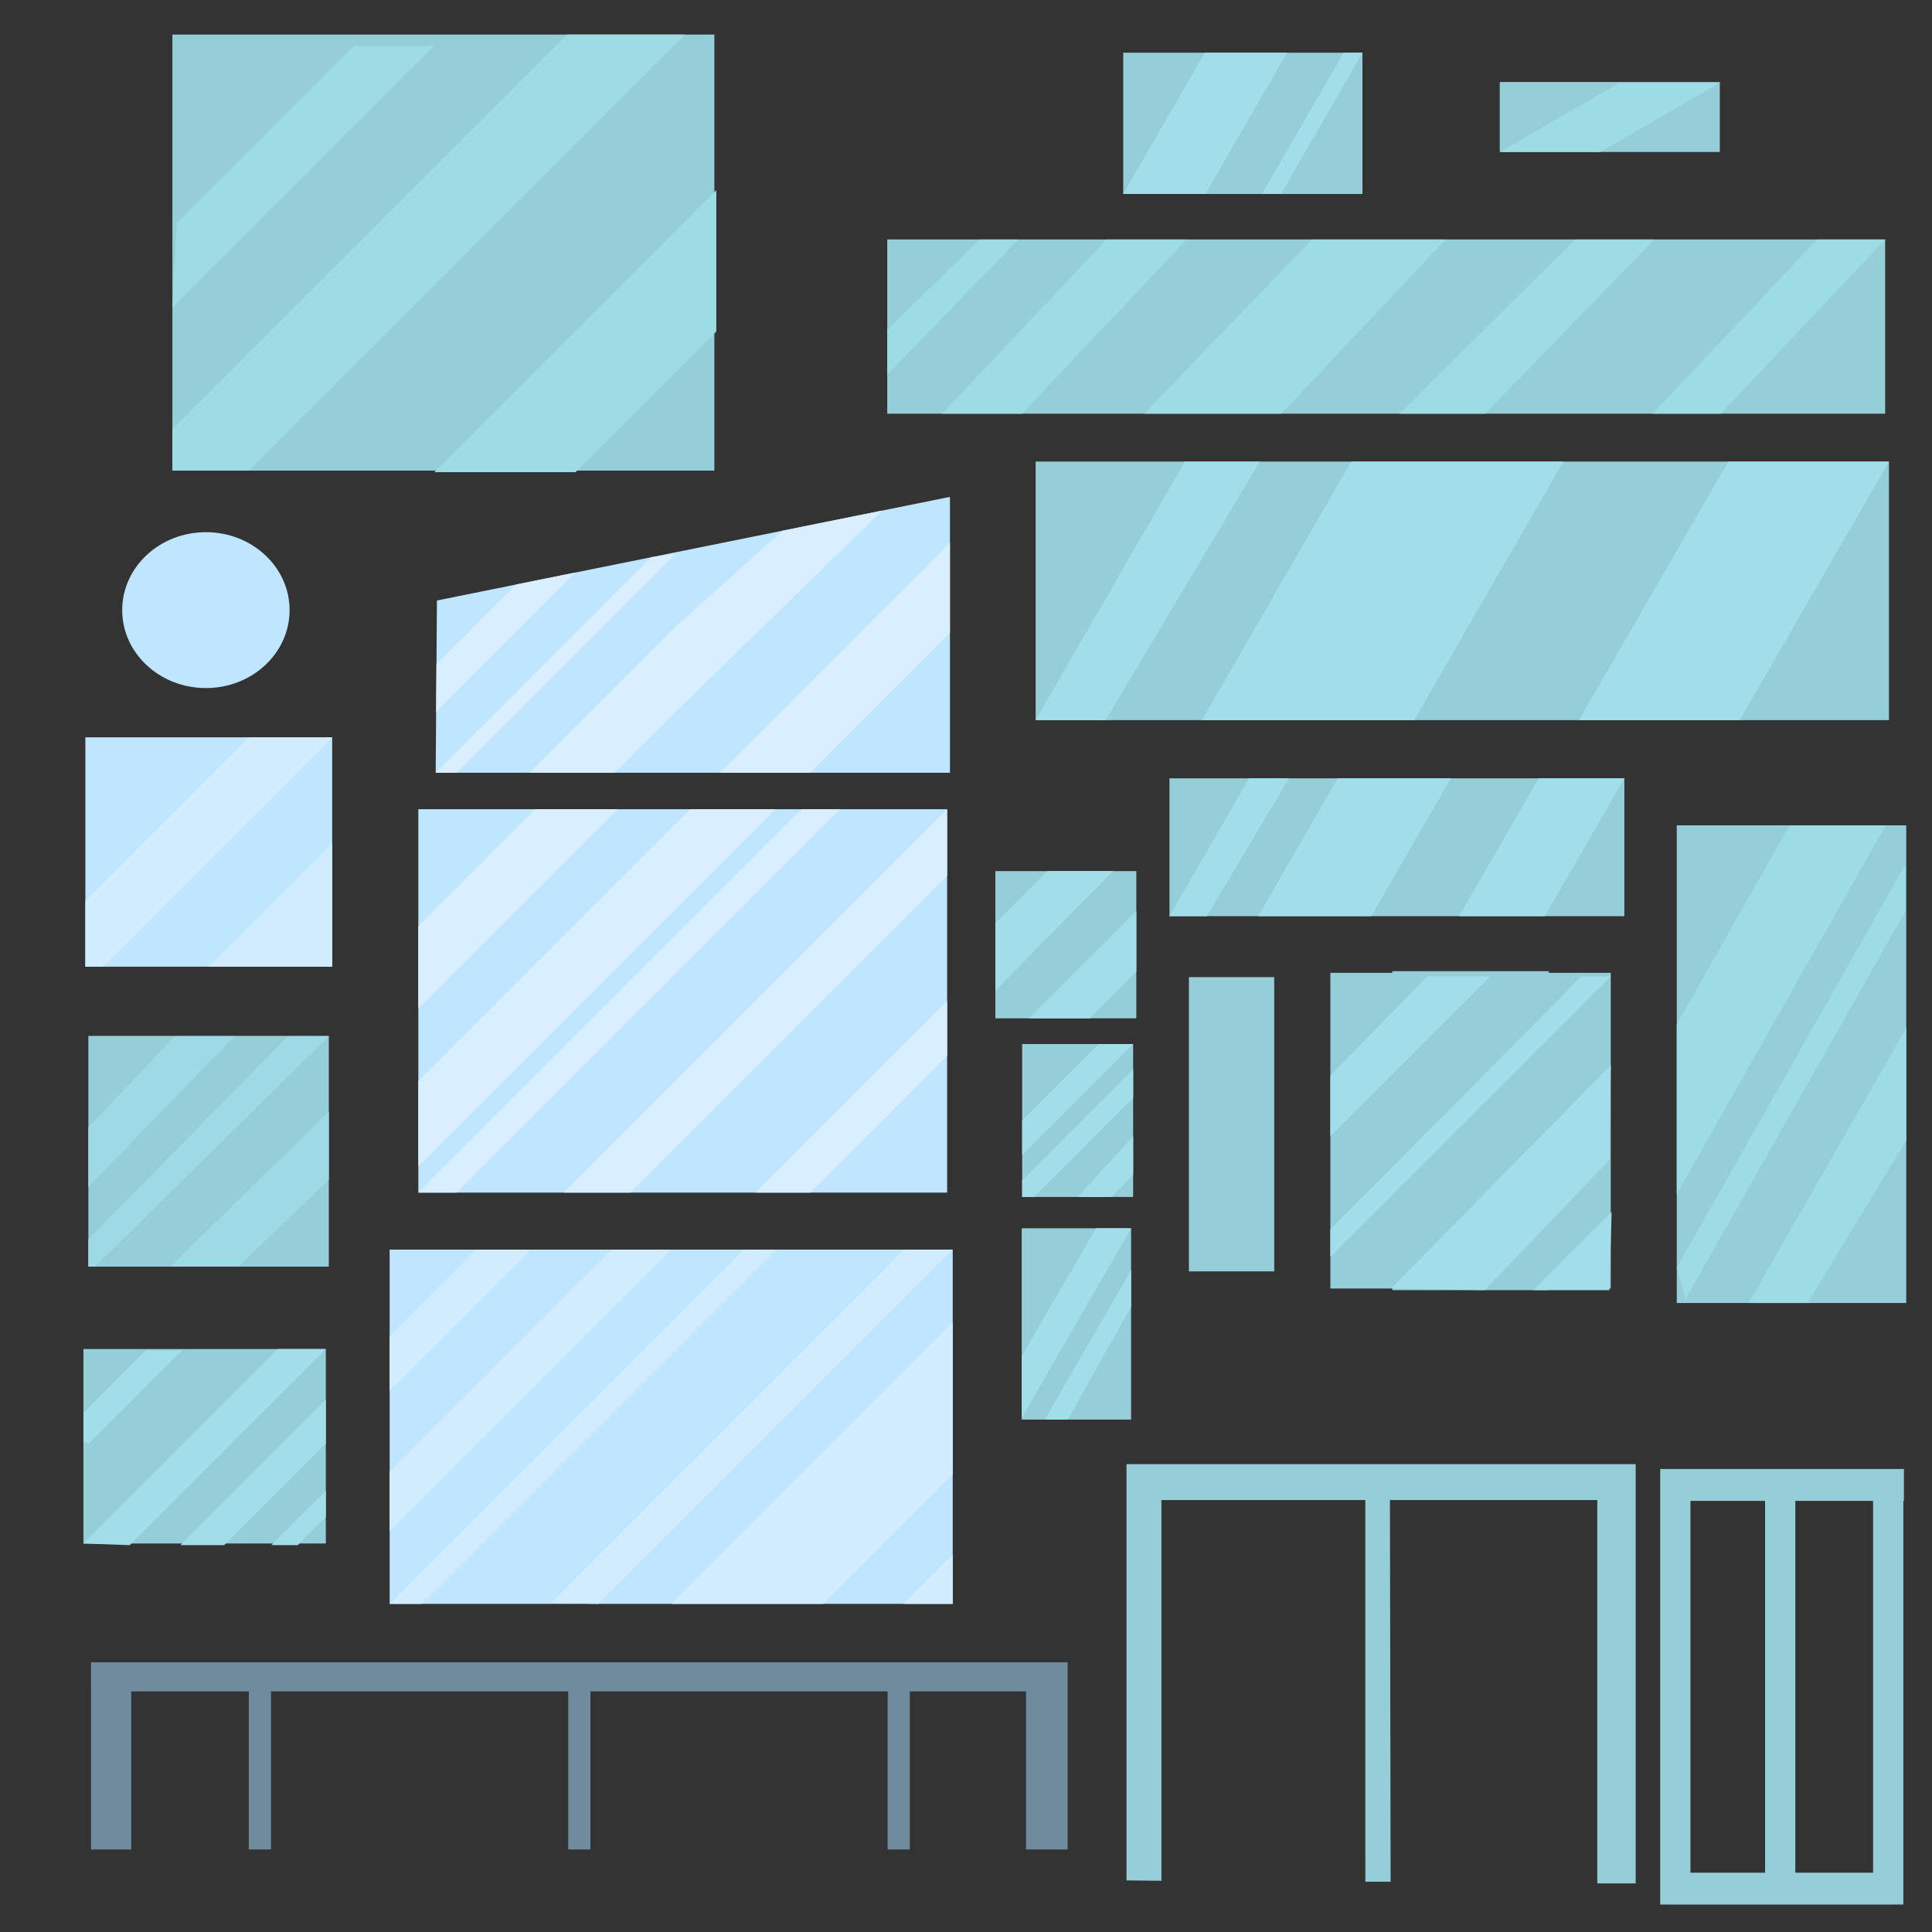 <?xml version="1.0" encoding="UTF-8" standalone="no"?>
<!-- Created with Inkscape (http://www.inkscape.org/) -->

<svg
   width="2048"
   height="2048"
   viewBox="0 0 541.867 541.867"
   version="1.1"
   id="svg5"
   xml:space="preserve"
   sodipodi:docname="Glasses.svg"
   inkscape:version="1.2.2 (732a01da63, 2022-12-09)"
   inkscape:export-filename="..\..\PNG\Houses\2048\Glasses.png"
   inkscape:export-xdpi="96"
   inkscape:export-ydpi="96"
   xmlns:inkscape="http://www.inkscape.org/namespaces/inkscape"
   xmlns:sodipodi="http://sodipodi.sourceforge.net/DTD/sodipodi-0.dtd"
   xmlns="http://www.w3.org/2000/svg"
   xmlns:svg="http://www.w3.org/2000/svg"><rect x="0" y="0" width="541.867" height="541.867" fill="#333333" stroke="none"/><sodipodi:namedview
     id="namedview7"
     pagecolor="#ffffff"
     bordercolor="#000000"
     borderopacity="1"
     inkscape:showpageshadow="false"
     inkscape:pageopacity="0"
     inkscape:pagecheckerboard="false"
     inkscape:deskcolor="#606060"
     inkscape:document-units="px"
     showgrid="false"
     inkscape:zoom="0.16958334"
     inkscape:cx="672.23584"
     inkscape:cy="813.75918"
     inkscape:window-width="1920"
     inkscape:window-height="1017"
     inkscape:window-x="-8"
     inkscape:window-y="-8"
     inkscape:window-maximized="1"
     inkscape:current-layer="layer1"
     showguides="true"
     showborder="true"
     inkscape:lockguides="false" /><defs
     id="defs2"><inkscape:path-effect
       effect="spiro"
       id="path-effect3103"
       is_visible="true"
       lpeversion="1" /><inkscape:path-effect
       effect="spiro"
       id="path-effect3092"
       is_visible="true"
       lpeversion="1" /><inkscape:path-effect
       effect="spiro"
       id="path-effect3031"
       is_visible="true"
       lpeversion="1" /><inkscape:path-effect
       effect="spiro"
       id="path-effect2893"
       is_visible="true"
       lpeversion="1" /><inkscape:perspective
       sodipodi:type="inkscape:persp3d"
       inkscape:vp_x="0 : 41.86667 : 1"
       inkscape:vp_y="0 : 999.99999 : 0"
       inkscape:vp_z="999.99999 : 41.86667 : 1"
       inkscape:persp3d-origin="499.99999 : -124.8 : 1"
       id="perspective1069" /><linearGradient
       id="linearGradient10878"
       inkscape:swatch="solid"><stop
         style="stop-color:#000000;stop-opacity:1;"
         offset="0"
         id="stop10876" /></linearGradient><linearGradient
       id="linearGradient10872"
       inkscape:swatch="solid"><stop
         style="stop-color:#000000;stop-opacity:1;"
         offset="0"
         id="stop10870" /></linearGradient><linearGradient
       id="linearGradient10866"
       inkscape:swatch="solid"><stop
         style="stop-color:#000000;stop-opacity:1;"
         offset="0"
         id="stop10864" /></linearGradient><inkscape:path-effect
       effect="powerstroke"
       id="path-effect3908"
       is_visible="true"
       lpeversion="1"
       offset_points="0,10"
       not_jump="false"
       sort_points="true"
       interpolator_type="CubicBezierJohan"
       interpolator_beta="0.2"
       start_linecap_type="zerowidth"
       linejoin_type="extrp_arc"
       miter_limit="4"
       scale_width="1"
       end_linecap_type="zerowidth" /><inkscape:path-effect
       effect="powerstroke"
       id="path-effect3865"
       is_visible="true"
       lpeversion="1"
       offset_points="0,10"
       not_jump="false"
       sort_points="true"
       interpolator_type="CubicBezierJohan"
       interpolator_beta="0.2"
       start_linecap_type="zerowidth"
       linejoin_type="extrp_arc"
       miter_limit="4"
       scale_width="1"
       end_linecap_type="zerowidth" /><inkscape:path-effect
       effect="powerstroke"
       id="path-effect3605"
       is_visible="true"
       lpeversion="1"
       offset_points="0,10"
       not_jump="false"
       sort_points="true"
       interpolator_type="CubicBezierJohan"
       interpolator_beta="0.2"
       start_linecap_type="zerowidth"
       linejoin_type="extrp_arc"
       miter_limit="4"
       scale_width="1"
       end_linecap_type="zerowidth" /><inkscape:path-effect
       effect="powerstroke"
       id="path-effect3581"
       is_visible="true"
       lpeversion="1"
       offset_points="0,28.49"
       not_jump="false"
       sort_points="true"
       interpolator_type="CubicBezierJohan"
       interpolator_beta="0.2"
       start_linecap_type="zerowidth"
       linejoin_type="extrp_arc"
       miter_limit="4"
       scale_width="1"
       end_linecap_type="zerowidth" /><inkscape:path-effect
       effect="powerstroke"
       id="path-effect3573"
       is_visible="true"
       lpeversion="1"
       offset_points="0,28.49"
       not_jump="false"
       sort_points="true"
       interpolator_type="CubicBezierJohan"
       interpolator_beta="0.2"
       start_linecap_type="zerowidth"
       linejoin_type="extrp_arc"
       miter_limit="4"
       scale_width="1"
       end_linecap_type="zerowidth" /><inkscape:path-effect
       effect="fill_between_many"
       method="bsplinespiro"
       linkedpaths="#path3571,0,1"
       id="path-effect3575"
       is_visible="true"
       lpeversion="0"
       join="true"
       close="true"
       autoreverse="true" /><inkscape:path-effect
       effect="fill_between_many"
       method="bsplinespiro"
       linkedpaths="#path3579,0,1"
       id="path-effect3583"
       is_visible="true"
       lpeversion="0"
       join="true"
       close="true"
       autoreverse="true" /><inkscape:path-effect
       effect="fill_between_many"
       method="bsplinespiro"
       linkedpaths="#path3603,0,1"
       id="path-effect3607"
       is_visible="true"
       lpeversion="0"
       join="true"
       close="true"
       autoreverse="true" /><inkscape:path-effect
       effect="fill_between_many"
       method="bsplinespiro"
       linkedpaths="#path3863,0,1"
       id="path-effect3867"
       is_visible="true"
       lpeversion="0"
       join="true"
       close="true"
       autoreverse="true" /><inkscape:path-effect
       effect="fill_between_many"
       method="bsplinespiro"
       linkedpaths="#path3906,0,1"
       id="path-effect3910"
       is_visible="true"
       lpeversion="0"
       join="true"
       close="true"
       autoreverse="true" /></defs><g
     inkscape:groupmode="layer"
     id="layer1"
     inkscape:label="Layer 1"><path
       style="display:inline;fill:#95ced9;fill-opacity:1;stroke:#95ced9;stroke-width:2.187;stroke-linecap:round;stroke-opacity:1;paint-order:stroke markers fill"
       d="M 317.042,526.314 V 411.749 h 140.627 v 115.393 h -8.588 v -107.522 h -60.341 l 0.189,107.045 h -4.897 l -0.013,-107.045 h -59.372 v 106.78 z"
       id="path6305-0"
       sodipodi:nodetypes="ccccccccccccc" /><path
       id="rect9212-2"
       style="display:inline;fill:#95ced9;fill-opacity:1;stroke:#95ced9;stroke-width:2.121;stroke-linecap:round;stroke-dasharray:none;stroke-opacity:1;paint-order:stroke markers fill"
       d="m 469.574,526.301 h 60.262 v 6.819 h -60.262 z m -2.875,-113.233 h 6.364 v 120.035 h -6.364 z m 29.409,0 h 6.364 v 120.035 h -6.364 z m -23.439,0 h 60.262 v 6.819 h -60.262 z m 53.733,0 h 6.364 v 120.035 h -6.364 z" /><rect
       style="display:inline;fill:#bfe5ff;fill-opacity:1;stroke:none;stroke-width:8.05;stroke-linecap:square;stroke-linejoin:miter;stroke-dasharray:none;stroke-opacity:1;paint-order:stroke markers fill"
       id="rect15541"
       width="69.23"
       height="64.335"
       x="23.941"
       y="206.793" /><rect
       style="display:inline;fill:#bfe5ff;fill-opacity:1;stroke:none;stroke-width:0.238;stroke-linecap:square;stroke-opacity:1;paint-order:markers fill stroke"
       id="rect17810"
       width="157.924"
       height="99.361"
       x="109.284"
       y="350.476" /><path
       style="display:inline;fill:#d1ecff;fill-opacity:1;stroke:none;stroke-width:0.238;stroke-linecap:square;stroke-opacity:1;paint-order:markers fill stroke"
       d="m 109.284,374.775 24.298,-24.298 h 15.306 l -39.605,39.605 z"
       id="path18083" /><path
       style="display:inline;fill:#d1ecff;fill-opacity:1;stroke:none;stroke-width:0.238;stroke-linecap:square;stroke-opacity:1;paint-order:markers fill stroke"
       d="m 109.284,412.722 62.245,-62.245 h 16.716 l -78.962,78.962 z"
       id="path18085" /><path
       style="display:inline;fill:#d1ecff;fill-opacity:1;stroke:none;stroke-width:0.238;stroke-linecap:square;stroke-opacity:1;paint-order:markers fill stroke"
       d="m 109.284,449.838 99.361,-99.361 h 9.159 l -99.361,99.361 z"
       id="path18087" /><path
       style="display:inline;fill:#d1ecff;fill-opacity:1;stroke:none;stroke-width:0.238;stroke-linecap:square;stroke-opacity:1;paint-order:markers fill stroke"
       d="m 154.524,449.56 99.084,-99.084 h 13.6 l -99.361,99.361 z"
       id="path18089" /><path
       style="display:inline;fill:#d1ecff;fill-opacity:1;stroke:none;stroke-width:0.238;stroke-linecap:square;stroke-opacity:1;paint-order:markers fill stroke"
       d="m 188.245,449.838 78.962,-78.962 v 42.59 l -36.372,36.372 z"
       id="path18091" /><path
       style="display:inline;fill:#d1ecff;fill-opacity:1;stroke:none;stroke-width:0.238;stroke-linecap:square;stroke-opacity:1;paint-order:markers fill stroke"
       d="m 253.305,449.838 13.902,-13.902 v 13.902 z"
       id="path18093" /><path
       style="display:inline;fill:#d1ecff;fill-opacity:1;stroke:none;stroke-width:1.063;stroke-linecap:square;stroke-opacity:1;paint-order:markers fill stroke"
       d="m 23.941,252.644 45.851,-45.851 h 23.379 l -64.335,64.335 h -4.895 z"
       id="path18159" /><path
       style="display:inline;fill:#d1ecff;fill-opacity:1;stroke:none;stroke-width:1.063;stroke-linecap:square;stroke-opacity:1;paint-order:markers fill stroke"
       d="m 58.556,271.128 34.615,-34.615 v 34.615 z"
       id="path18161"
       sodipodi:nodetypes="cccc" /><rect
       style="display:inline;fill:#95ced9;fill-opacity:1;stroke:none;stroke-width:16.399;stroke-linecap:square;stroke-dasharray:none;stroke-opacity:1;paint-order:stroke markers fill"
       id="rect23512"
       width="239.334"
       height="72.525"
       x="290.46"
       y="129.456" /><path
       style="display:inline;fill:#a1deea;fill-opacity:1;stroke-width:0.763;stroke-linecap:square;paint-order:markers fill stroke"
       d="m 337.108,201.981 41.873,-72.525 h 59.499 l -41.873,72.525 z"
       id="path23514" /><path
       style="display:inline;fill:#a1deea;fill-opacity:1;stroke-width:0.763;stroke-linecap:square;paint-order:markers fill stroke"
       d="m 442.852,201.981 41.873,-72.525 h 45.069 l -41.873,72.525 z"
       id="path23516" /><path
       style="display:inline;fill:#a1deea;fill-opacity:1;stroke-width:0.763;stroke-linecap:square;paint-order:markers fill stroke"
       d="m 290.46,201.981 41.873,-72.525 20.974,5e-5 -43.218,72.525 z"
       id="path23518"
       sodipodi:nodetypes="ccccc" /><rect
       style="display:inline;fill:#95ced9;fill-opacity:1;stroke:none;stroke-width:4.748;stroke-linecap:square;stroke-linejoin:miter;stroke-dasharray:none;stroke-opacity:1;paint-order:stroke markers fill"
       id="rect34971-2"
       width="39.533"
       height="41.29"
       x="279.171"
       y="244.323" /><path
       style="display:inline;fill:#a1deea;fill-opacity:1;stroke:none;stroke-width:3.16;stroke-linecap:square;stroke-dasharray:none;stroke-opacity:1;paint-order:markers fill stroke"
       d="m 279.171,258.94 14.64,-14.64 h 18.362 l -33.002,33.549 z"
       id="path186"
       sodipodi:nodetypes="ccccc" /><path
       style="display:inline;fill:#a1deea;fill-opacity:1;stroke:none;stroke-width:3.16;stroke-linecap:square;stroke-dasharray:none;stroke-opacity:1;paint-order:markers fill stroke"
       d="m 288.645,285.613 30.06,-30.059 v 16.969 l -13.09,13.09 z"
       id="path187" /><rect
       style="display:inline;fill:#95ced9;fill-opacity:1;stroke:none;stroke-width:2.815;stroke-linecap:square;stroke-linejoin:miter;stroke-dasharray:none;stroke-opacity:1;paint-order:stroke markers fill"
       id="rect54290"
       width="31.127"
       height="42.886"
       x="286.688"
       y="292.826" /><rect
       style="display:inline;fill:#95ced9;fill-opacity:1;stroke:none;stroke-width:4.142;stroke-linecap:round;stroke-linejoin:miter;stroke-dasharray:none;stroke-opacity:1;paint-order:stroke markers fill"
       id="rect10248"
       width="67.444"
       height="64.718"
       x="24.783"
       y="290.537" /><rect
       style="display:inline;fill:#95ced9;fill-opacity:1;stroke:none;stroke-width:5.852;stroke-linecap:square;stroke-linejoin:miter;stroke-dasharray:none;stroke-opacity:1;paint-order:stroke markers fill"
       id="rect178"
       width="30.685"
       height="53.651"
       x="286.56"
       y="344.497" /><path
       style="display:inline;fill:#a1deea;fill-opacity:1;stroke:none;stroke-width:4.09;stroke-linecap:square;stroke-dasharray:none;stroke-opacity:1;paint-order:markers fill stroke"
       d="m 286.56,380.312 20.87,-35.816 h 9.815 l -30.685,53.148 z"
       id="path178"
       sodipodi:nodetypes="ccccc" /><path
       style="display:inline;fill:#a1deea;fill-opacity:1;stroke:none;stroke-width:4.09;stroke-linecap:square;stroke-dasharray:none;stroke-opacity:1;paint-order:markers fill stroke"
       d="m 293.03,398.147 24.215,-41.942 v 10.299 l -17.785,31.642 z"
       id="path179"
       sodipodi:nodetypes="ccccc" /><path
       style="display:inline;fill:#9ddae5;fill-opacity:1;stroke:none;stroke-width:2.045;stroke-linecap:square;stroke-dasharray:none;stroke-opacity:1;paint-order:markers fill stroke"
       d="M 24.783,316.203 49,290.625 H 65.798 L 24.783,332.882 Z"
       id="path180"
       sodipodi:nodetypes="ccccc" /><path
       style="display:inline;fill:#9ddae5;fill-opacity:1;stroke:none;stroke-width:2.045;stroke-linecap:square;stroke-dasharray:none;stroke-opacity:1;paint-order:markers fill stroke"
       d="m 24.783,347.614 55.943,-56.989 h 11.502 l -65.616,64.63 -1.828,4e-5 z"
       id="path181"
       sodipodi:nodetypes="cccccc" /><path
       style="display:inline;fill:#9ddae5;fill-opacity:1;stroke:none;stroke-width:2.045;stroke-linecap:square;stroke-dasharray:none;stroke-opacity:1;paint-order:markers fill stroke"
       d="m 47.749,355.255 44.478,-43.492 v 19.074 l -25.404,24.418 z"
       id="path182"
       sodipodi:nodetypes="ccccc" /><path
       style="display:inline;fill:#a1deea;fill-opacity:1;stroke:none;stroke-width:2.045;stroke-linecap:square;stroke-dasharray:none;stroke-opacity:1;paint-order:markers fill stroke"
       d="m 286.688,314.269 21.443,-21.443 h 9.684 l -31.127,31.127 z"
       id="path183" /><path
       style="display:inline;fill:#a1deea;fill-opacity:1;stroke:none;stroke-width:2.045;stroke-linecap:square;stroke-dasharray:none;stroke-opacity:1;paint-order:markers fill stroke"
       d="m 286.688,331.008 31.127,-31.127 v 8.064 l -27.767,27.767 h -3.36 z"
       id="path184" /><path
       style="display:inline;fill:#a1deea;fill-opacity:1;stroke:none;stroke-width:2.045;stroke-linecap:square;stroke-dasharray:none;stroke-opacity:1;paint-order:markers fill stroke"
       d="m 302.252,335.712 15.563,-17.019 v 10.749 l -6.026,6.269 z"
       id="path185"
       sodipodi:nodetypes="ccccc" /><rect
       style="display:inline;fill:none;fill-opacity:1;stroke:none;stroke-width:4.399;stroke-linecap:round;stroke-dasharray:none;stroke-opacity:1;paint-order:stroke markers fill"
       id="rect3287"
       width="30.047"
       height="90.14"
       x="281.559"
       y="270.249" /><rect
       style="display:inline;fill:#95ced9;fill-opacity:1;stroke:none;stroke-width:3.756;stroke-linecap:round;stroke-dasharray:none;stroke-opacity:1;paint-order:stroke markers fill"
       id="rect3297"
       width="23.929"
       height="82.536"
       x="333.453"
       y="274.051" /><rect
       style="display:inline;fill:#95ced9;fill-opacity:1;stroke:none;stroke-width:3.792;stroke-linecap:square;stroke-linejoin:miter;stroke-dasharray:none;stroke-opacity:1;paint-order:stroke markers fill"
       id="rect128"
       width="67.986"
       height="54.547"
       x="23.401"
       y="378.361" /><path
       style="display:inline;fill:#a1deea;fill-opacity:1;stroke:none;stroke-width:11.009;stroke-linecap:square;stroke-dasharray:none;stroke-opacity:1;paint-order:markers fill stroke"
       d="m 23.401,396.267 17.541,-17.54 h 10.159 l -26.126,26.126 -1.574,-0.422 z"
       id="path129" /><path
       style="display:inline;fill:#a1deea;fill-opacity:1;stroke:none;stroke-width:11.009;stroke-linecap:square;stroke-dasharray:none;stroke-opacity:1;paint-order:markers fill stroke"
       d="M 23.401,432.908 77.948,378.361 h 13.439 l -55.008,55.008 z"
       id="path130" /><path
       style="display:inline;fill:#a1deea;fill-opacity:1;stroke:none;stroke-width:11.009;stroke-linecap:square;stroke-dasharray:none;stroke-opacity:1;paint-order:markers fill stroke"
       d="m 50.594,433.369 40.794,-40.794 v 12.276 l -28.517,28.517 z"
       id="path131" /><path
       style="display:inline;fill:#a1deea;fill-opacity:1;stroke:none;stroke-width:11.009;stroke-linecap:square;stroke-dasharray:none;stroke-opacity:1;paint-order:markers fill stroke"
       d="m 76.111,433.369 15.276,-15.276 v 7.408 l -7.868,7.869 z"
       id="path132" /><path
       id="path138"
       style="display:inline;fill:#95ced9;fill-opacity:1;stroke:none;stroke-width:3.703;stroke-linecap:round;stroke-linejoin:round;stroke-opacity:1;paint-order:stroke markers fill"
       d="m 373.127,272.847 h 78.648 v 88.54 h -78.648 z m 17.391,-0.462 h 43.866 v 89.463 h -43.866 z" /><path
       id="path139"
       style="display:inline;fill:none;fill-opacity:1;stroke:none;stroke-width:3.703;stroke-linecap:round;stroke-linejoin:round;stroke-dasharray:none;stroke-opacity:1;paint-order:stroke markers fill"
       d="m 373.127,272.847 h 78.648 v 88.54 h -78.648 z m 17.391,-0.462 h 43.866 v 89.463 h -43.866 z" /><path
       style="display:inline;fill:#a1deea;fill-opacity:1;stroke:none;stroke-width:11.009;stroke-linecap:square;stroke-dasharray:none;stroke-opacity:1;paint-order:markers fill stroke"
       d="m 373.127,301.666 27.136,-27.806 h 17.651 l -44.787,44.787 z"
       id="path141"
       sodipodi:nodetypes="ccccc" /><path
       style="display:inline;fill:#a1deea;fill-opacity:1;stroke:none;stroke-width:11.009;stroke-linecap:square;stroke-dasharray:none;stroke-opacity:1;paint-order:markers fill stroke"
       d="m 373.127,344.809 70.449,-70.95 h 8.2 l -78.648,78.648 z"
       id="path142"
       sodipodi:nodetypes="ccccc" /><path
       style="display:inline;fill:#a1deea;fill-opacity:1;stroke:none;stroke-width:11.009;stroke-linecap:square;stroke-dasharray:none;stroke-opacity:1;paint-order:markers fill stroke"
       d="m 451.775,298.749 -61.622,62.639 26.24,0.461 35.03,-36.509 z"
       id="path143"
       sodipodi:nodetypes="ccccc" /><path
       style="display:inline;fill:#a1deea;fill-opacity:1;stroke:none;stroke-width:11.009;stroke-linecap:square;stroke-dasharray:none;stroke-opacity:1;paint-order:markers fill stroke"
       d="m 452.017,339.916 -21.933,21.933 h 21.29 z"
       id="path144" /><rect
       style="display:inline;fill:#95ced9;fill-opacity:1;stroke:none;stroke-width:1.857;stroke-linecap:round;stroke-dasharray:none;stroke-opacity:1;paint-order:stroke markers fill"
       id="rect6644"
       width="64.362"
       height="133.975"
       x="470.283"
       y="231.48" /><path
       style="display:inline;fill:#9ddbe5;fill-opacity:1;stroke:none;stroke-width:0;stroke-linecap:square;stroke-dasharray:none;stroke-opacity:1;paint-order:markers fill stroke"
       d="m 470.283,287.294 31.649,-55.814 h 26.971 l -58.619,103.377 z"
       id="path157" /><path
       style="display:inline;fill:#9ddbe5;fill-opacity:1;stroke:none;stroke-width:0;stroke-linecap:square;stroke-dasharray:none;stroke-opacity:1;paint-order:markers fill stroke"
       d="m 470.283,355.535 64.145,-113.121 v 13.145 l -61.699,108.808 z"
       id="path158" /><path
       id="path159"
       style="display:inline;fill:#9ddbe5;fill-opacity:1;stroke:none;stroke-width:0;stroke-linecap:square;stroke-dasharray:none;stroke-opacity:1;paint-order:markers fill stroke"
       d="m 534.645,288.316 -44.209,77.139 h 16.479 l 27.73,-45.531 z"
       sodipodi:nodetypes="ccccc" /><rect
       style="display:inline;fill:#95ced9;fill-opacity:1;stroke:none;stroke-width:6.623;stroke-linecap:square;stroke-dasharray:none;stroke-opacity:1;paint-order:stroke markers fill"
       id="rect12538"
       width="152.01"
       height="122.302"
       x="48.352"
       y="9.691" /><path
       style="display:inline;fill:#9ddbe5;fill-opacity:1;stroke:none;stroke-width:0;stroke-linecap:square;stroke-dasharray:none;stroke-opacity:1;paint-order:markers fill stroke"
       d="m 49.571,62.627 49.794,-49.793 h 22.415 l -73.427,73.427 z"
       id="path153" /><path
       style="display:inline;fill:#9ddbe5;fill-opacity:1;stroke:none;stroke-width:0;stroke-linecap:square;stroke-dasharray:none;stroke-opacity:1;paint-order:markers fill stroke"
       d="M 48.352,120.397 159.058,9.691 h 33.04 L 69.795,131.993 h -21.443 z"
       id="path154" /><path
       style="display:inline;fill:#9ddbe5;fill-opacity:1;stroke:none;stroke-width:0;stroke-linecap:square;stroke-dasharray:none;stroke-opacity:1;paint-order:markers fill stroke"
       d="m 121.797,132.436 79.109,-79.109 v 39.634 l -39.475,39.476 z"
       id="path155" /><rect
       style="display:inline;fill:#95ced9;fill-opacity:1;stroke:none;stroke-width:3.435;stroke-linecap:round;stroke-opacity:1;paint-order:stroke markers fill"
       id="rect6424"
       width="61.713"
       height="19.622"
       x="420.639"
       y="23.004" /><path
       style="display:inline;fill:#9ddbe5;fill-opacity:1;stroke:none;stroke-width:0;stroke-linecap:square;stroke-dasharray:none;stroke-opacity:1;paint-order:markers fill stroke"
       d="m 420.639,42.626 33.582,-19.388 h 28.131 l -33.581,19.388 z"
       id="path156" /><path
       id="rect377"
       style="display:inline;fill:#95ced9;fill-opacity:1;stroke:none;stroke-width:3.343;stroke-linecap:round;stroke-opacity:1;paint-order:stroke markers fill"
       d="M 248.845,67.162 V 116.031 H 528.734 V 67.162 Z" /><path
       style="display:inline;fill:#9ddbe5;fill-opacity:1;stroke:none;stroke-width:0;stroke-linecap:square;stroke-dasharray:none;stroke-opacity:1;paint-order:markers fill stroke"
       d="M 248.845,92.52 274.771,67.162 h 10.857 l -36.783,37.942 z"
       id="path148"
       sodipodi:nodetypes="ccccc" /><path
       style="display:inline;fill:#9ddbe5;fill-opacity:1;stroke:none;stroke-width:0;stroke-linecap:square;stroke-dasharray:none;stroke-opacity:1;paint-order:markers fill stroke"
       d="M 264.232,116.031 310.349,67.162 h 22.46 l -46.117,48.87 z"
       id="path149"
       sodipodi:nodetypes="ccccc" /><path
       style="display:inline;fill:#9ddbe5;fill-opacity:1;stroke:none;stroke-width:0;stroke-linecap:square;stroke-dasharray:none;stroke-opacity:1;paint-order:markers fill stroke"
       d="m 367.965,67.162 h 37.531 l -46.117,48.87 h -38.453 z"
       id="path150"
       sodipodi:nodetypes="ccccc" /><path
       style="display:inline;fill:#9ddbe5;fill-opacity:1;stroke:none;stroke-width:0;stroke-linecap:square;stroke-dasharray:none;stroke-opacity:1;paint-order:markers fill stroke"
       d="M 392.478,116.031 441.775,67.162 H 464.022 L 416.524,116.031 Z"
       id="path151"
       sodipodi:nodetypes="ccccc" /><path
       style="display:inline;fill:#9ddbe5;fill-opacity:1;stroke:none;stroke-width:0;stroke-linecap:square;stroke-dasharray:none;stroke-opacity:1;paint-order:markers fill stroke"
       d="m 463.527,116.031 46.117,-48.87 h 19.09 l -46.117,48.87 z"
       id="path152"
       sodipodi:nodetypes="ccccc" /><path
       id="rect1588"
       style="display:inline;fill:#708b9d;fill-opacity:1;stroke:none;stroke-width:3.703;stroke-linecap:round;stroke-dasharray:none;stroke-opacity:1;paint-order:stroke markers fill"
       d="m 287.769,466.228 h 11.673 v 52.493 h -11.673 z m -262.247,0 h 11.283 v 52.493 h -11.283 z m 44.265,0 h 6.225 v 52.493 h -6.225 z m 179.163,0 h 6.226 v 52.493 h -6.226 z m -89.582,0 h 6.225 v 52.493 h -6.225 z m -133.847,0 H 299.442 v 8.165 H 25.522 Z" /><rect
       style="display:inline;fill:#95ced9;fill-opacity:1;stroke:none;stroke-width:8.742;stroke-linecap:square;stroke-dasharray:none;stroke-opacity:1;paint-order:stroke markers fill"
       id="rect23520"
       width="127.582"
       height="38.661"
       x="328.005"
       y="218.296" /><path
       style="display:inline;fill:#a1deea;fill-opacity:1;stroke-width:0.407;stroke-linecap:square;paint-order:markers fill stroke"
       d="m 352.871,256.957 22.321,-38.661 h 31.717 l -22.321,38.661 z"
       id="path23522" /><path
       style="display:inline;fill:#a1deea;fill-opacity:1;stroke-width:0.407;stroke-linecap:square;paint-order:markers fill stroke"
       d="m 409.241,256.957 22.321,-38.661 h 24.025 l -22.321,38.661 z"
       id="path23524" /><path
       style="display:inline;fill:#a1deea;fill-opacity:1;stroke-width:0.407;stroke-linecap:square;paint-order:markers fill stroke"
       d="m 328.005,256.957 22.321,-38.661 11.181,3e-5 -23.038,38.661 z"
       id="path23526"
       sodipodi:nodetypes="ccccc" /><rect
       style="display:inline;fill:#95ced9;fill-opacity:1;stroke:none;stroke-width:8.742;stroke-linecap:square;stroke-dasharray:none;stroke-opacity:1;paint-order:stroke markers fill"
       id="rect23536"
       width="67.093"
       height="39.624"
       x="315.032"
       y="14.784" /><path
       style="display:inline;fill:#a1deea;fill-opacity:1;stroke-width:0.407;stroke-linecap:square;paint-order:markers fill stroke"
       d="m 315.032,54.408 22.877,-39.624 h 23.045 l -22.877,39.624 z"
       id="path23538" /><path
       style="display:inline;fill:#a1deea;fill-opacity:1;stroke-width:0.407;stroke-linecap:square;paint-order:markers fill stroke"
       d="m 353.961,54.408 22.877,-39.624 h 5.287 L 359.248,54.408 Z"
       id="path23540" /><path
       id="path3740"
       style="display:inline;fill:#bfe5ff;fill-opacity:1;stroke:none;stroke-width:2.788;stroke-linecap:round;stroke-opacity:1;paint-order:stroke markers fill"
       d="m 189.413,155.327 h 3.501 v 60.966 h -3.501 z m -66.866,13.092 143.884,-29.057 v 77.369 H 122.197 Z" /><rect
       style="display:inline;fill:#bfe5ff;fill-opacity:1;stroke:none;stroke-width:9.094;stroke-linecap:round;stroke-dasharray:none;stroke-opacity:1;paint-order:stroke markers fill"
       id="rect590"
       width="148.307"
       height="107.527"
       x="117.334"
       y="226.964" /><path
       style="display:inline;fill:#d9efff;fill-opacity:1;stroke:none;stroke-width:9.094;stroke-linecap:square;stroke-dasharray:none;stroke-opacity:1;paint-order:markers fill stroke"
       d="m 117.334,259.802 32.838,-32.838 h 23.075 l -55.913,55.913 z"
       id="path104" /><path
       style="display:inline;fill:#d9efff;fill-opacity:1;stroke:none;stroke-width:9.094;stroke-linecap:square;stroke-dasharray:none;stroke-opacity:1;paint-order:markers fill stroke"
       d="m 117.334,303.233 76.269,-76.269 h 23.847 L 117.334,327.08 Z"
       id="path105" /><path
       style="display:inline;fill:#d9efff;fill-opacity:1;stroke:none;stroke-width:9.094;stroke-linecap:square;stroke-dasharray:none;stroke-opacity:1;paint-order:markers fill stroke"
       d="M 117.334,334.492 224.862,226.964 h 10.751 L 128.085,334.492 Z"
       id="path106" /><path
       style="display:inline;fill:#d9efff;fill-opacity:1;stroke:none;stroke-width:9.094;stroke-linecap:square;stroke-dasharray:none;stroke-opacity:1;paint-order:markers fill stroke"
       d="M 265.641,226.964 158.114,334.492 h 18.669 l 88.858,-88.858 z"
       id="path107" /><path
       style="display:inline;fill:#d9efff;fill-opacity:1;stroke:none;stroke-width:9.094;stroke-linecap:square;stroke-dasharray:none;stroke-opacity:1;paint-order:markers fill stroke"
       d="m 265.641,280.728 -53.764,53.764 h 15.443 l 38.32,-38.32 z"
       id="path108" /><path
       style="display:inline;fill:#d9efff;fill-opacity:1;stroke:none;stroke-width:9.094;stroke-linecap:square;stroke-dasharray:none;stroke-opacity:1;paint-order:markers fill stroke"
       d="m 122.418,186.291 22.362,-22.362 16.66,-3.364 -39.119,39.119 z"
       id="path120" /><path
       style="display:inline;fill:#d9efff;fill-opacity:1;stroke:none;stroke-width:9.094;stroke-linecap:square;stroke-dasharray:none;stroke-opacity:1;paint-order:markers fill stroke"
       d="m 122.197,216.73 60.448,-60.448 6.768,-0.955 -61.403,61.404 z"
       id="path121" /><path
       style="display:inline;fill:#d9efff;fill-opacity:1;stroke:none;stroke-width:9.094;stroke-linecap:square;stroke-dasharray:none;stroke-opacity:1;paint-order:markers fill stroke"
       d="m 148.496,216.73 40.917,-40.917 v 23.881 l -17.036,17.036 z"
       id="path122" /><path
       style="display:inline;fill:#d9efff;fill-opacity:1;stroke:none;stroke-width:9.094;stroke-linecap:square;stroke-dasharray:none;stroke-opacity:1;paint-order:markers fill stroke"
       d="m 219.475,148.845 -30.062,26.969 v 23.881 l 58.048,-56.502 z"
       id="path123"
       sodipodi:nodetypes="ccccc" /><path
       style="display:inline;fill:#d9efff;fill-opacity:1;stroke:none;stroke-width:9.094;stroke-linecap:square;stroke-dasharray:none;stroke-opacity:1;paint-order:markers fill stroke"
       d="m 266.432,152.233 -64.497,64.497 h 25.292 l 39.206,-39.206 z"
       id="path124" /><path
       id="rect9305"
       style="display:inline;fill:none;fill-opacity:1;stroke:none;stroke-width:2.788;stroke-linecap:round;stroke-opacity:1;paint-order:stroke markers fill"
       d="m 189.413,155.327 h 3.501 v 60.966 h -3.501 z m -66.866,13.092 143.884,-29.057 v 77.369 H 122.197 Z" /><ellipse
       style="display:inline;fill:#bfe5ff;fill-opacity:1;stroke:none;stroke-width:6.829;stroke-linecap:round;stroke-dasharray:none;stroke-opacity:1;paint-order:stroke markers fill"
       id="path9858"
       cx="57.748"
       cy="171.12"
       rx="23.473"
       ry="21.86" /></g></svg>
